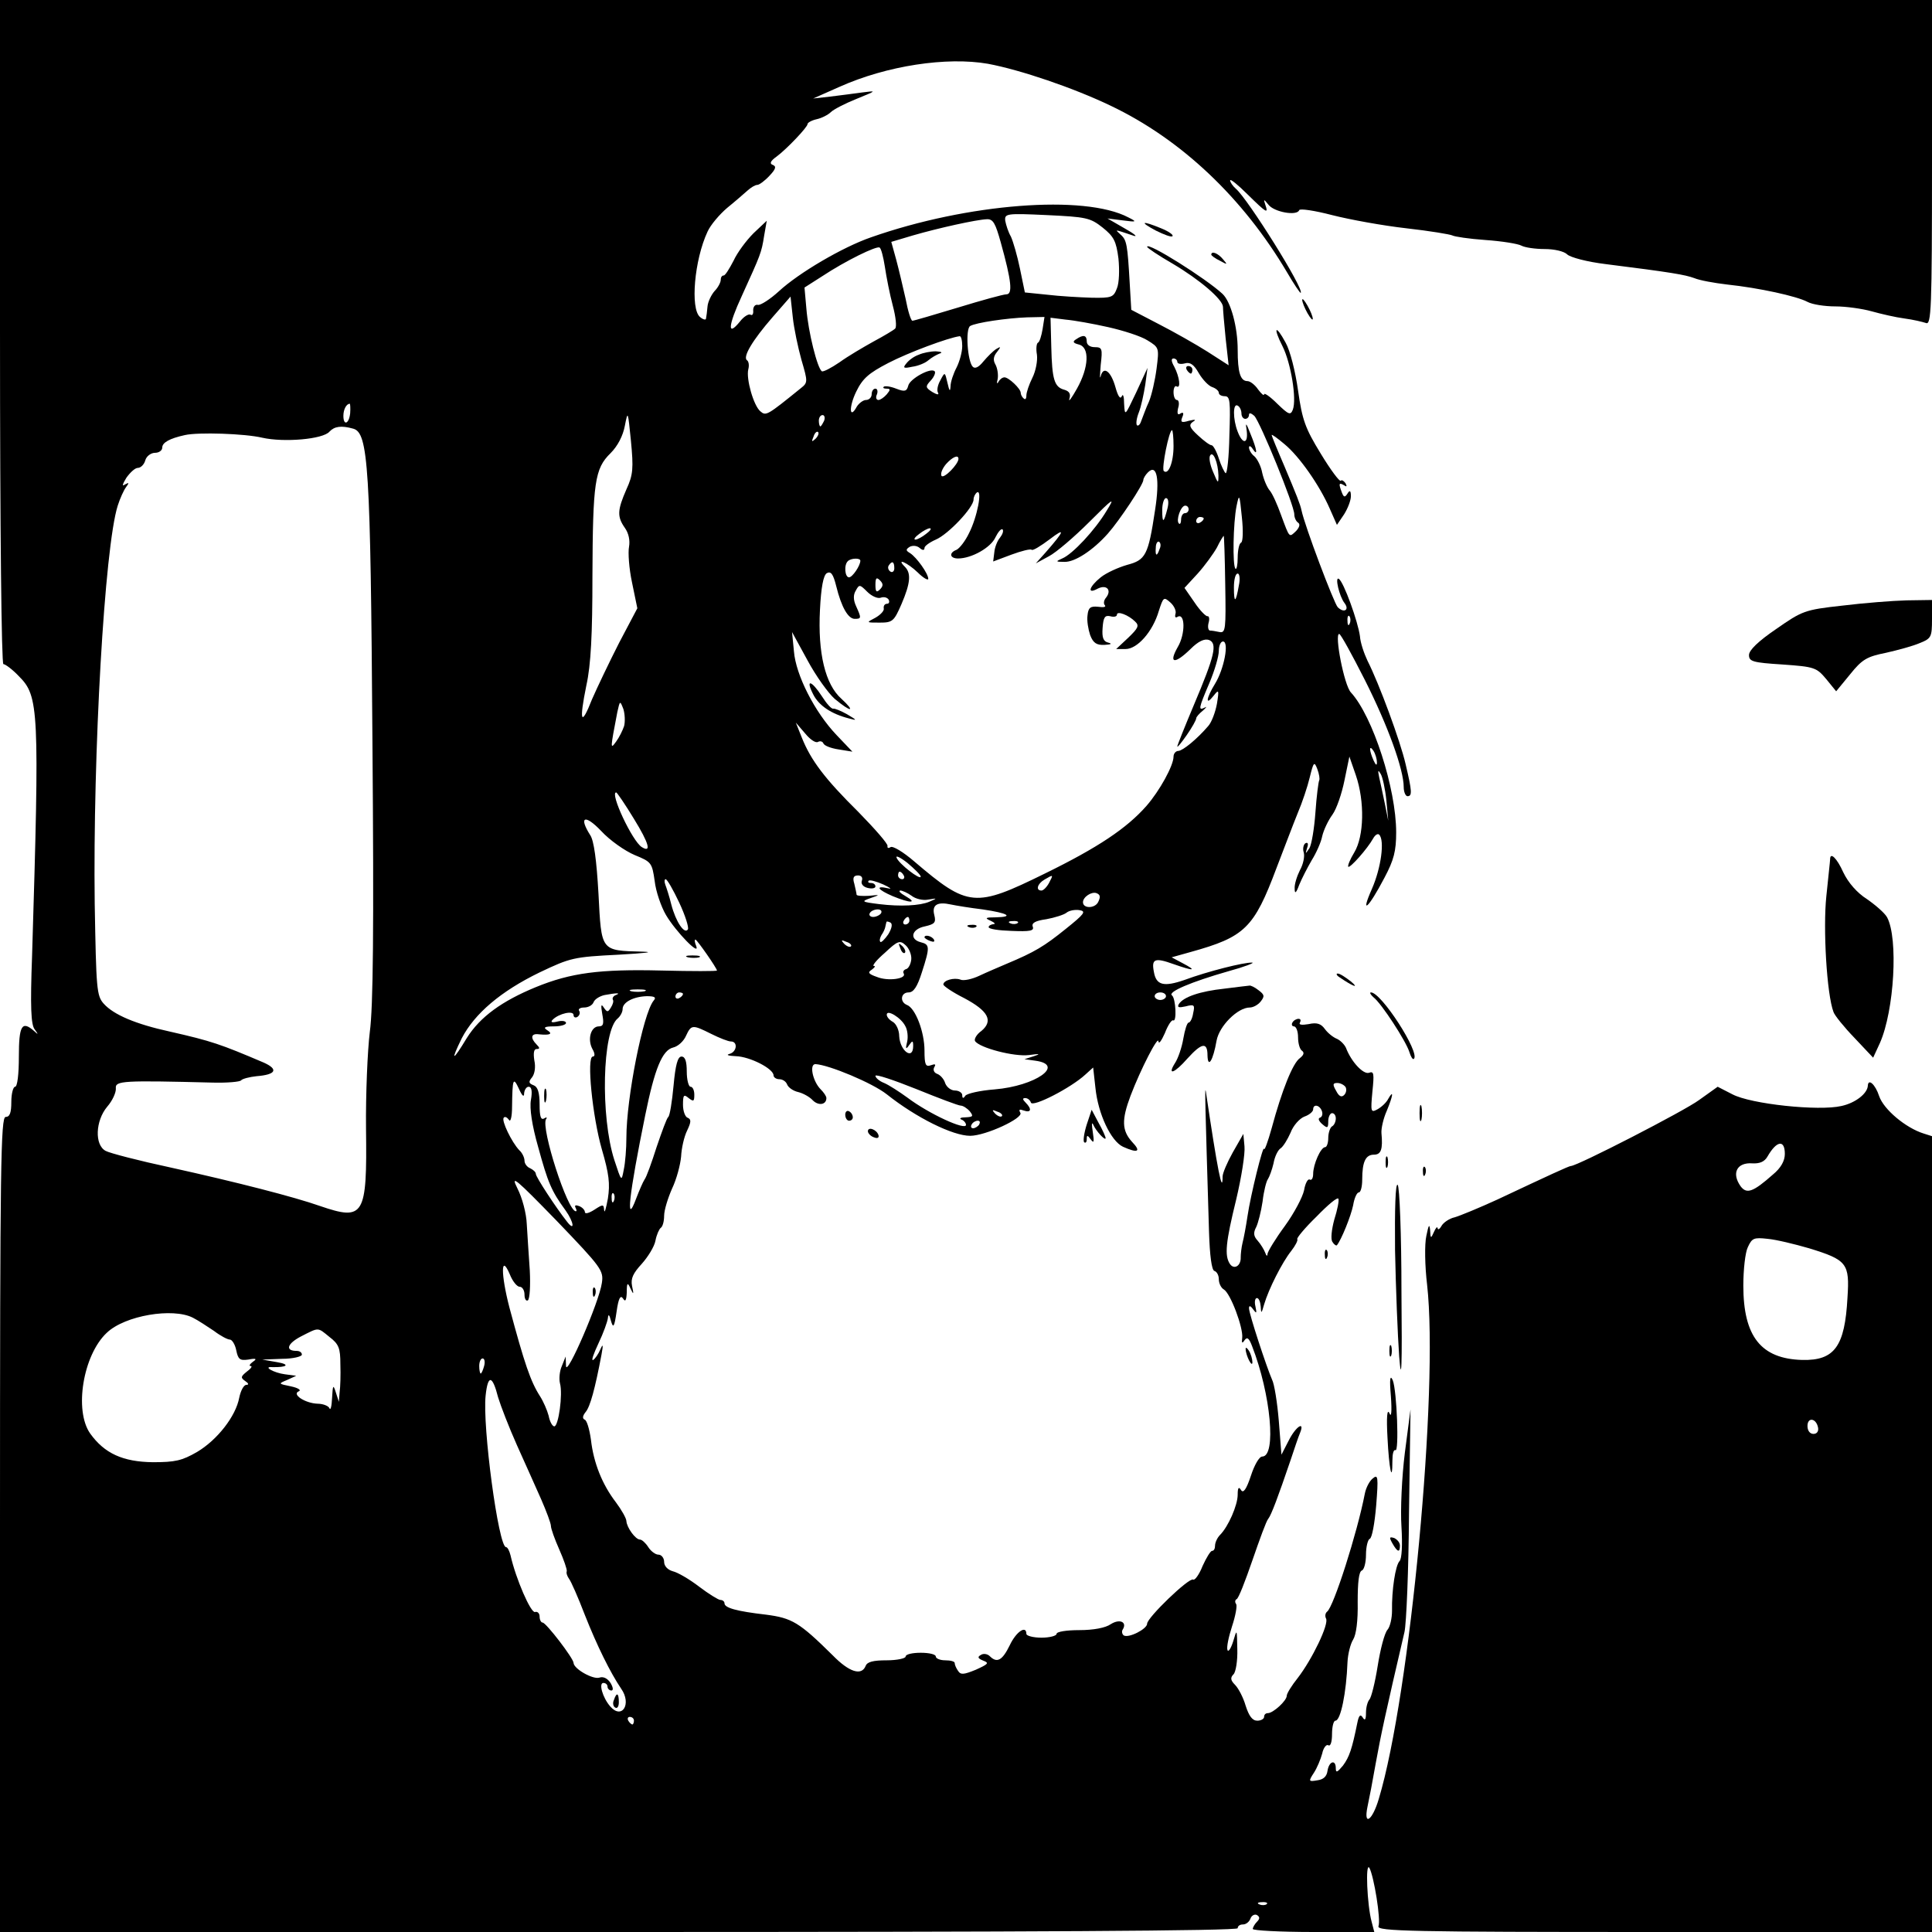 <svg version="1.0" xmlns="http://www.w3.org/2000/svg"
 width="512pt" height="512pt" viewBox="0 0 512 512"
 preserveAspectRatio="xMidYMid meet">

<g transform="translate(0,512) scale(0.1,-0.1)"
fill="#000000" stroke="none">
<path d="M0 4240 c0 -531 4 -880 9 -880 5 0 24 -14 41 -32 53 -53 55 -85 35
-741 -5 -135 -3 -183 7 -195 10 -14 10 -15 -2 -4 -32 28 -40 14 -40 -68 0 -47
-4 -80 -10 -80 -5 0 -10 -18 -10 -40 0 -29 -4 -40 -15 -40 -13 0 -15 -127 -15
-1080 l0 -1080 1640 0 c1087 0 1640 3 1640 10 0 6 6 10 14 10 8 0 17 7 20 16
3 8 11 12 17 9 8 -5 8 -10 0 -18 -6 -6 -11 -15 -11 -19 0 -4 73 -8 161 -8
l161 0 -7 27 c-12 44 -17 160 -6 143 12 -22 31 -138 24 -155 -4 -13 88 -15
731 -15 l736 0 0 1054 0 1055 -22 7 c-48 15 -106 64 -118 99 -10 31 -29 48
-30 28 -1 -21 -33 -46 -70 -54 -60 -14 -240 5 -289 31 l-39 20 -49 -35 c-39
-29 -323 -175 -340 -175 -5 0 -59 -25 -195 -89 -48 -22 -99 -43 -113 -47 -14
-3 -30 -14 -35 -23 -5 -9 -10 -11 -10 -6 -1 6 -5 1 -10 -10 -8 -18 -9 -18 -10
5 -2 18 -4 14 -10 -15 -5 -22 -4 -80 2 -130 31 -277 -45 -1087 -128 -1362 -17
-58 -41 -74 -30 -21 4 18 14 70 22 116 13 72 26 133 76 347 5 22 11 164 12
315 l4 275 -15 -115 c-8 -64 -12 -151 -9 -196 3 -48 1 -85 -5 -91 -11 -11 -21
-77 -20 -132 0 -19 -5 -42 -12 -50 -8 -9 -19 -52 -26 -96 -7 -44 -17 -84 -22
-89 -5 -6 -9 -21 -9 -35 0 -19 -3 -22 -9 -12 -6 9 -10 5 -14 -15 -14 -69 -21
-90 -38 -113 -15 -18 -19 -20 -19 -7 0 24 -18 19 -22 -7 -2 -15 -11 -23 -27
-25 -23 -4 -24 -3 -9 20 8 12 18 36 22 51 3 15 11 25 16 22 6 -4 10 9 10 29 0
20 4 36 9 36 14 0 29 75 32 155 1 22 8 49 15 60 8 13 13 49 12 100 0 51 3 80
11 83 6 2 11 21 11 42 0 21 5 40 10 42 6 2 13 41 17 88 6 76 5 84 -9 72 -9 -7
-18 -25 -21 -40 -20 -104 -83 -301 -100 -313 -5 -4 -6 -12 -3 -18 9 -14 -37
-109 -75 -158 -16 -20 -29 -41 -29 -47 0 -13 -36 -46 -50 -46 -6 0 -10 -4 -10
-10 0 -5 -8 -10 -18 -10 -13 0 -22 12 -31 40 -6 21 -19 46 -28 55 -12 12 -13
19 -4 28 6 6 11 36 10 67 -1 54 -1 54 -11 20 -6 -19 -13 -29 -15 -23 -3 7 3
35 12 63 9 27 14 54 11 59 -4 5 -3 11 1 13 5 1 23 48 42 103 19 55 37 105 42
110 8 10 26 58 59 155 10 30 21 63 25 72 14 34 -11 18 -30 -20 l-19 -37 -7 89
c-4 49 -12 99 -18 110 -14 32 -61 174 -61 189 0 8 4 7 11 -3 9 -12 10 -11 6 8
-3 12 -1 22 4 22 5 0 9 -10 10 -22 1 -20 2 -20 9 5 12 41 48 112 72 142 11 14
18 28 16 31 -3 2 20 30 51 60 30 31 56 53 58 47 2 -5 -3 -30 -11 -55 -7 -26
-10 -52 -5 -59 4 -7 10 -11 12 -9 12 15 37 77 43 106 3 19 10 34 15 34 5 0 9
15 9 34 0 47 9 66 31 66 19 0 24 14 20 57 -1 12 5 39 14 59 17 41 19 58 4 32
-5 -10 -18 -22 -29 -28 -17 -9 -18 -7 -13 47 5 48 4 55 -9 50 -15 -5 -47 29
-61 66 -4 9 -15 20 -24 24 -10 4 -24 15 -32 26 -10 14 -21 18 -43 13 -18 -3
-27 -2 -23 4 3 6 2 10 -4 10 -5 0 -13 -4 -16 -10 -3 -5 -1 -10 4 -10 6 0 11
-13 11 -29 0 -17 5 -33 11 -36 6 -5 4 -11 -6 -19 -19 -13 -48 -86 -75 -186
-10 -36 -19 -60 -20 -55 -2 15 -36 -123 -44 -178 -4 -27 -10 -59 -13 -70 -3
-12 -5 -30 -5 -39 1 -23 -18 -34 -29 -17 -14 22 -11 56 17 170 14 59 24 122
22 141 l-3 33 -28 -49 c-15 -27 -27 -55 -27 -64 0 -51 -14 20 -44 223 -4 27
-2 -33 8 -369 2 -64 7 -101 14 -104 7 -2 12 -12 12 -22 0 -11 6 -23 13 -27 18
-10 52 -102 49 -128 -2 -15 0 -16 6 -7 7 10 12 6 20 -15 50 -128 65 -293 27
-293 -8 0 -21 -23 -30 -51 -12 -36 -20 -47 -26 -38 -6 10 -9 7 -9 -12 0 -28
-25 -85 -47 -107 -7 -7 -13 -20 -13 -28 0 -8 -3 -14 -8 -14 -4 0 -15 -18 -25
-40 -9 -23 -21 -39 -25 -36 -11 6 -122 -101 -122 -117 0 -14 -49 -39 -62 -31
-4 3 -6 10 -3 15 13 20 -7 30 -31 15 -14 -10 -46 -16 -84 -16 -33 0 -60 -4
-60 -10 0 -5 -18 -10 -40 -10 -22 0 -40 5 -40 10 0 24 -27 6 -44 -30 -20 -41
-34 -48 -53 -29 -6 6 -17 8 -24 3 -9 -5 -8 -9 7 -15 16 -6 13 -9 -20 -24 -32
-13 -40 -14 -47 -3 -5 7 -9 16 -9 21 0 4 -11 7 -25 7 -14 0 -25 5 -25 10 0 6
-18 10 -40 10 -22 0 -40 -4 -40 -10 0 -5 -23 -10 -50 -10 -36 0 -52 -4 -56
-15 -11 -27 -44 -16 -87 28 -89 88 -108 99 -177 108 -78 9 -110 18 -110 30 0
5 -5 9 -11 9 -5 0 -31 16 -56 35 -26 20 -57 38 -70 41 -14 4 -23 14 -23 25 0
10 -7 19 -15 19 -8 0 -20 9 -27 20 -7 11 -17 20 -22 20 -12 0 -35 32 -36 49 0
7 -13 30 -28 50 -36 47 -59 104 -66 166 -4 28 -11 52 -17 53 -6 3 -5 10 3 20
12 14 25 62 42 152 5 27 4 30 -3 14 -5 -12 -14 -25 -19 -28 -6 -3 1 16 14 44
13 27 24 58 25 67 1 12 4 9 8 -7 6 -21 9 -18 15 24 5 35 10 45 17 35 6 -10 9
-6 10 16 0 26 2 28 10 10 8 -17 9 -16 4 7 -4 20 3 34 26 59 16 18 33 45 36 61
3 16 10 31 14 34 5 3 9 17 9 32 0 15 10 47 21 72 12 25 22 63 24 85 1 22 8 53
16 69 11 23 11 30 1 34 -6 2 -12 17 -12 34 0 26 2 29 15 18 13 -10 15 -9 15 9
0 11 -4 21 -10 21 -5 0 -10 18 -10 40 0 27 -4 40 -14 40 -10 0 -16 -22 -21
-77 -4 -43 -10 -80 -14 -83 -4 -3 -17 -39 -31 -80 -13 -41 -27 -80 -32 -86 -4
-6 -14 -29 -22 -50 -29 -78 -19 10 24 221 25 123 45 172 74 179 13 3 28 17 34
31 14 30 17 30 67 5 22 -11 45 -20 52 -20 19 0 16 -28 -4 -33 -10 -3 -2 -5 17
-6 37 -1 100 -33 100 -51 0 -5 7 -10 15 -10 9 0 18 -6 21 -14 3 -8 16 -17 29
-20 13 -3 31 -13 39 -22 15 -15 36 -12 36 6 0 5 -7 15 -15 23 -21 21 -31 67
-14 67 36 -2 151 -50 189 -80 78 -62 175 -110 221 -110 41 0 142 47 133 61 -5
9 -2 10 9 6 20 -7 22 4 5 21 -8 8 -9 12 -1 12 6 0 13 -5 15 -12 5 -13 106 39
144 74 l21 19 6 -54 c7 -69 41 -141 73 -156 40 -18 49 -13 24 13 -27 30 -28
58 -4 122 27 71 74 162 74 144 1 -8 8 2 17 22 8 21 18 36 22 34 10 -6 7 58 -3
66 -13 9 51 36 149 64 44 12 72 23 63 23 -21 1 -117 -23 -179 -46 -55 -19 -75
-14 -81 21 -7 35 2 39 52 21 54 -19 63 -18 25 2 l-30 16 50 14 c144 40 168 63
228 223 20 52 45 118 56 145 12 28 26 70 32 95 10 41 12 43 20 22 5 -13 7 -27
5 -30 -2 -4 -7 -42 -10 -85 -3 -42 -10 -85 -16 -95 -11 -16 -11 -16 -6 1 4 11
2 16 -5 12 -5 -4 -7 -15 -4 -24 3 -10 -1 -31 -10 -47 -8 -16 -15 -38 -14 -49
0 -15 4 -12 12 10 7 17 22 46 33 65 12 19 25 48 28 64 4 17 16 42 27 57 11 15
25 56 32 91 l13 63 17 -49 c24 -70 22 -162 -4 -205 -11 -18 -18 -35 -16 -38 5
-4 51 48 66 75 5 9 12 14 16 10 15 -15 5 -88 -19 -143 -32 -72 -10 -53 33 29
25 47 31 71 31 120 0 116 -62 308 -120 371 -18 19 -44 155 -31 155 4 0 34 -55
68 -122 61 -121 103 -237 103 -284 0 -13 5 -24 10 -24 13 0 12 13 -5 85 -14
61 -70 213 -101 274 -9 19 -19 48 -20 65 -5 38 -43 144 -56 152 -11 7 1 -46
15 -64 14 -18 -1 -28 -18 -11 -10 11 -87 214 -96 257 -3 15 -13 40 -45 116
-19 44 -34 81 -34 83 0 3 15 -8 34 -24 39 -32 93 -109 120 -171 l19 -43 19 28
c10 16 18 37 18 48 0 15 -3 17 -9 7 -7 -11 -10 -10 -15 3 -9 24 -8 27 6 19 7
-5 8 -3 4 5 -5 7 -10 10 -13 7 -3 -3 -27 29 -53 72 -41 67 -49 89 -60 167 -7
50 -21 106 -33 127 -27 50 -34 41 -8 -10 22 -44 38 -140 27 -168 -6 -15 -11
-13 -41 16 -19 19 -35 30 -35 25 0 -5 -7 1 -16 13 -8 12 -21 22 -28 22 -19 0
-26 23 -26 83 0 60 -18 127 -40 148 -44 41 -200 139 -200 125 0 -3 30 -23 68
-45 71 -42 132 -94 133 -114 0 -7 3 -44 7 -83 l8 -72 -56 36 c-30 19 -88 52
-129 73 l-73 38 -4 68 c-6 105 -8 117 -24 131 -16 15 -19 15 35 -3 11 -3 0 6
-25 20 l-45 26 40 -5 c38 -5 39 -4 15 8 -116 61 -426 37 -682 -53 -75 -26
-191 -94 -244 -143 -23 -21 -48 -37 -55 -36 -8 2 -13 -5 -13 -14 1 -10 -2 -15
-7 -12 -5 3 -18 -5 -28 -18 -34 -42 -32 -12 5 68 50 110 52 114 59 159 l7 40
-35 -33 c-19 -19 -43 -51 -53 -73 -11 -21 -22 -39 -26 -39 -5 0 -8 -5 -8 -12
0 -6 -7 -20 -16 -29 -9 -10 -18 -29 -19 -41 -1 -13 -3 -27 -4 -32 0 -5 -8 -3
-16 4 -26 22 -15 151 20 226 8 18 32 46 52 63 21 17 45 38 54 46 9 8 20 15 26
15 5 0 20 11 32 24 17 18 19 25 9 29 -9 3 -7 10 10 22 27 20 82 78 82 86 0 4
11 10 24 13 14 3 31 12 38 19 7 7 38 23 68 35 54 22 54 22 15 17 -22 -3 -60
-8 -85 -11 l-45 -5 70 31 c125 56 284 80 393 61 86 -16 227 -64 325 -111 187
-89 351 -244 468 -442 18 -31 35 -56 36 -54 10 9 -140 249 -172 276 -8 7 -15
17 -15 22 0 5 21 -12 46 -37 51 -50 56 -53 47 -27 -5 15 -4 15 9 -1 15 -19 75
-30 81 -14 1 5 41 -1 87 -13 47 -12 135 -28 197 -35 62 -7 116 -16 122 -19 5
-3 44 -9 87 -12 44 -3 87 -10 96 -15 9 -5 37 -9 62 -9 25 0 51 -6 59 -14 8 -8
53 -20 103 -26 175 -22 209 -28 234 -37 14 -6 53 -13 87 -17 85 -9 185 -31
213 -46 13 -7 46 -12 74 -12 28 0 71 -6 96 -13 25 -7 64 -16 87 -19 23 -3 48
-9 57 -12 14 -6 16 35 16 425 l0 431 -2560 0 -2560 0 0 -880z m2922 277 c30
-24 36 -36 42 -82 3 -30 2 -65 -4 -79 -9 -24 -14 -26 -67 -25 -32 1 -85 4
-118 8 l-59 6 -13 63 c-7 34 -18 72 -24 85 -7 12 -13 31 -15 42 -2 19 3 20
110 15 105 -5 115 -7 148 -33z m-270 -39 c29 -104 32 -138 15 -138 -8 0 -66
-16 -128 -35 -63 -19 -117 -35 -121 -35 -4 0 -12 26 -18 58 -7 31 -18 78 -25
104 l-13 47 57 17 c69 20 169 42 196 43 17 1 23 -11 37 -61z m-307 -65 c4 -27
13 -73 21 -103 8 -30 11 -57 6 -61 -4 -4 -29 -19 -57 -34 -27 -15 -68 -39 -90
-55 -22 -15 -43 -26 -47 -24 -12 8 -36 104 -41 166 l-5 56 47 30 c62 41 144
81 152 76 4 -2 10 -25 14 -51z m-221 -247 c17 -58 17 -60 -2 -75 -89 -72 -92
-74 -107 -61 -18 15 -38 86 -32 111 3 11 1 21 -3 24 -13 8 14 53 67 114 l48
55 6 -55 c3 -29 14 -81 23 -113z m639 82 c-3 -18 -8 -34 -12 -36 -4 -1 -6 -16
-3 -32 2 -16 -3 -43 -12 -61 -9 -18 -16 -39 -16 -47 0 -9 -3 -12 -7 -8 -5 4
-8 11 -8 15 0 11 -32 41 -43 41 -6 0 -13 -6 -16 -12 -4 -7 -5 -4 -2 8 2 12 -1
29 -6 38 -7 12 -5 22 4 33 11 14 11 16 -2 8 -8 -5 -23 -20 -34 -33 -12 -15
-22 -20 -28 -14 -14 14 -20 100 -7 108 15 9 97 21 151 23 l46 1 -5 -32z m174
5 c40 -9 87 -24 104 -35 31 -19 31 -20 24 -75 -4 -31 -13 -70 -20 -87 -8 -17
-16 -40 -20 -50 -3 -10 -8 -16 -12 -13 -3 4 -1 19 5 34 6 15 13 48 17 73 l6
45 -30 -65 c-30 -63 -30 -64 -32 -30 0 19 -3 28 -6 20 -4 -9 -10 -1 -17 24
-12 43 -32 57 -39 29 -3 -10 -2 3 0 30 5 43 4 47 -16 47 -12 0 -21 6 -21 15 0
17 -9 19 -28 6 -10 -6 -9 -10 7 -14 29 -7 27 -60 -5 -117 -14 -25 -23 -37 -20
-27 4 13 0 20 -13 24 -27 7 -33 27 -35 114 l-2 77 40 -5 c23 -2 73 -11 113
-20z m-387 -50 c0 -16 -7 -41 -15 -57 -8 -15 -16 -38 -16 -50 -1 -15 -3 -13
-8 9 -7 30 -7 30 -19 7 -7 -12 -10 -27 -6 -33 3 -6 -3 -5 -15 2 -19 12 -19 15
-4 31 9 10 13 21 10 24 -10 11 -66 -20 -70 -38 -4 -15 -9 -17 -32 -8 -15 6
-30 8 -33 5 -3 -3 0 -5 8 -5 10 0 10 -3 0 -15 -7 -8 -17 -15 -22 -15 -6 0 -8
7 -4 15 3 8 1 15 -4 15 -6 0 -10 -7 -10 -15 0 -8 -7 -15 -15 -15 -7 0 -18 -8
-24 -17 -20 -37 -22 -2 -2 39 17 35 33 49 85 76 54 28 159 67 189 71 4 1 7
-11 7 -26z m570 -42 c0 -5 9 -7 20 -4 14 4 24 -3 37 -26 10 -17 26 -34 36 -37
9 -3 17 -10 17 -15 0 -5 7 -9 16 -9 14 0 15 -14 12 -104 -1 -57 -6 -102 -10
-100 -3 2 -12 20 -18 39 -6 19 -15 35 -19 35 -5 0 -21 12 -36 26 -23 21 -25
28 -14 36 10 6 7 7 -10 3 -20 -6 -23 -4 -18 9 5 11 3 15 -5 10 -7 -5 -9 0 -6
14 4 12 2 22 -3 22 -5 0 -9 9 -9 21 0 11 4 18 8 15 12 -7 8 25 -6 52 -8 14 -9
22 -2 22 5 0 10 -4 10 -9z m-2192 -136 c-3 -29 -18 -34 -18 -7 0 17 8 32 17
32 1 0 2 -11 1 -25z m2362 -1 c0 -8 5 -14 10 -14 6 0 10 5 10 11 0 6 6 4 14
-3 16 -17 106 -237 106 -261 0 -9 5 -19 10 -22 6 -4 4 -12 -5 -22 -19 -18 -17
-20 -40 42 -10 28 -23 57 -30 65 -7 8 -16 29 -20 47 -3 17 -13 37 -21 44 -8 6
-14 17 -14 23 0 6 5 4 10 -4 14 -21 11 -1 -6 40 -12 31 -14 32 -10 8 4 -35
-11 -36 -24 -2 -13 33 -13 77 0 69 6 -3 10 -13 10 -21z m-1630 -201 c-24 -55
-25 -72 -4 -102 10 -14 14 -33 11 -50 -3 -15 0 -58 8 -95 l14 -68 -48 -91
c-26 -51 -58 -118 -72 -150 -29 -74 -35 -61 -15 37 12 54 16 136 16 288 1 250
6 286 48 327 19 19 33 46 38 73 8 41 8 39 16 -40 7 -73 6 -90 -12 -129z m524
182 c-4 -8 -8 -15 -10 -15 -2 0 -4 7 -4 15 0 8 4 15 10 15 5 0 7 -7 4 -15z
m-1248 -21 c40 -11 46 -97 51 -829 4 -498 2 -704 -7 -770 -6 -49 -11 -165 -10
-256 3 -232 -5 -245 -122 -205 -68 24 -220 63 -396 102 -84 18 -161 38 -172
44 -30 16 -27 80 4 117 14 16 24 38 23 49 -2 20 19 21 257 15 38 -1 72 2 75 6
3 4 22 9 41 11 51 4 59 18 19 36 -115 49 -138 57 -248 82 -92 20 -150 45 -176
74 -19 21 -20 39 -24 265 -5 397 26 945 61 1055 6 19 16 41 22 49 9 12 8 13
-3 7 -8 -6 -7 0 4 18 10 14 23 26 30 26 8 0 17 9 20 20 3 11 15 20 26 20 10 0
19 6 19 14 0 13 19 24 60 33 35 8 159 4 205 -7 58 -13 161 -4 178 16 13 14 31
17 63 8z m1225 -27 c-10 -9 -11 -8 -5 6 3 10 9 15 12 12 3 -3 0 -11 -7 -18z
m949 -19 c0 -44 -14 -78 -26 -66 -6 7 14 108 22 108 2 0 4 -19 4 -42z m119
-78 c0 -23 -1 -22 -14 9 -8 18 -12 38 -8 44 8 13 21 -19 22 -53z m-689 44 c0
-14 -39 -54 -45 -45 -3 6 2 19 12 31 17 19 33 26 33 14z m521 -136 c-18 -120
-25 -132 -74 -145 -24 -7 -55 -21 -70 -33 -31 -25 -37 -46 -8 -30 24 12 38 -4
22 -24 -6 -7 -7 -16 -3 -20 4 -5 -4 -6 -18 -4 -20 2 -26 -2 -28 -23 -2 -14 2
-37 7 -52 8 -21 17 -27 38 -26 18 1 21 3 10 6 -13 3 -17 13 -15 39 2 28 6 34
20 31 10 -3 18 -1 18 4 0 11 31 -1 48 -18 12 -11 8 -18 -18 -43 l-32 -30 25 0
c31 0 72 46 88 101 12 37 13 38 31 22 10 -9 16 -23 13 -30 -2 -8 0 -11 5 -8
21 13 22 -45 1 -80 -25 -44 -8 -46 34 -5 21 21 37 28 49 24 23 -9 15 -42 -40
-172 -24 -57 -44 -107 -44 -110 0 -4 11 10 25 30 14 20 25 40 25 44 0 4 8 13
18 21 9 8 11 12 5 8 -18 -9 -17 -3 12 65 14 33 25 71 25 85 0 14 5 25 11 25
17 0 3 -73 -21 -112 -24 -39 -26 -60 -4 -32 14 18 15 16 9 -21 -4 -22 -14 -49
-23 -59 -30 -35 -67 -65 -79 -66 -7 0 -13 -7 -13 -15 0 -24 -37 -91 -72 -131
-52 -59 -128 -110 -269 -179 -185 -91 -203 -90 -346 32 -29 25 -57 42 -63 38
-6 -4 -9 -2 -8 3 2 5 -33 45 -77 90 -89 88 -126 137 -150 197 l-16 40 25 -29
c13 -16 28 -26 34 -22 6 3 12 1 14 -4 2 -6 20 -13 40 -16 l37 -6 -42 44 c-58
61 -108 159 -113 222 l-5 51 41 -75 c22 -41 55 -87 72 -102 43 -36 57 -36 18
0 -43 38 -63 121 -57 236 3 60 9 91 18 97 11 6 17 -2 25 -34 14 -57 32 -87 49
-87 18 0 18 2 4 33 -8 17 -8 31 -1 42 9 17 11 16 30 -3 12 -12 28 -19 36 -16
8 3 17 1 21 -5 3 -6 1 -11 -4 -11 -6 0 -10 -5 -9 -12 2 -6 -8 -17 -22 -25 -25
-13 -25 -13 11 -13 34 0 38 3 58 49 24 56 26 82 9 99 -25 25 7 11 34 -15 15
-15 28 -22 28 -17 0 14 -31 57 -48 68 -12 7 -12 10 -1 17 8 4 19 3 26 -3 8 -7
13 -7 13 0 0 5 14 15 30 22 33 14 100 85 100 106 0 7 4 15 9 19 15 9 1 -65
-21 -108 -10 -21 -25 -40 -33 -44 -21 -8 -18 -23 4 -23 36 0 87 29 99 56 7 14
15 24 19 21 3 -4 0 -13 -7 -22 -7 -8 -14 -26 -15 -39 l-3 -24 48 18 c27 10 51
16 54 13 3 -3 24 10 48 28 43 33 39 22 -11 -35 l-26 -29 35 19 c19 10 67 51
107 91 64 64 69 67 46 30 -31 -52 -91 -116 -118 -127 -18 -8 -18 -9 6 -9 27
-1 75 30 115 75 31 35 94 130 94 142 0 4 5 13 12 20 24 24 32 -17 19 -100z
m228 -86 c-5 -2 -9 -20 -9 -40 0 -19 -3 -33 -6 -29 -8 8 -6 121 3 166 7 34 8
32 14 -29 4 -36 3 -66 -2 -68z m-195 91 c-10 -40 -14 -41 -14 -5 0 18 5 32 10
32 6 0 8 -11 4 -27z m56 -3 c0 -5 -4 -10 -10 -10 -5 0 -10 -7 -10 -17 0 -9 -3
-14 -6 -10 -8 8 5 47 17 47 5 0 9 -4 9 -10z m40 -24 c0 -3 -4 -8 -10 -11 -5
-3 -10 -1 -10 4 0 6 5 11 10 11 6 0 10 -2 10 -4z m-736 -41 c-10 -8 -23 -15
-28 -15 -6 0 -1 7 10 15 10 8 23 15 28 15 6 0 1 -7 -10 -15z m793 -134 c2
-118 1 -129 -15 -126 -9 2 -21 4 -26 4 -4 1 -6 10 -3 21 3 10 1 18 -3 17 -4
-1 -20 15 -34 36 l-27 39 35 38 c19 21 42 53 51 69 8 17 17 31 18 31 1 0 3
-58 4 -129z m-174 94 c-7 -21 -12 -19 -10 4 0 11 5 18 9 15 4 -3 5 -11 1 -19z
m-793 -31 c0 -13 -21 -44 -30 -44 -11 0 -14 33 -3 43 8 8 33 9 33 1z m90 -20
c0 -8 -5 -12 -10 -9 -6 4 -8 11 -5 16 9 14 15 11 15 -7z m913 -46 c-8 -46 -13
-48 -13 -5 0 21 4 37 10 37 5 0 7 -14 3 -32z m-951 -10 c-9 -9 -12 -7 -12 12
0 19 3 21 12 12 9 -9 9 -15 0 -24z m1245 -90 c-3 -8 -6 -5 -6 6 -1 11 2 17 5
13 3 -3 4 -12 1 -19z m-1923 -272 c-4 -12 -13 -30 -21 -41 -16 -22 -16 -21 3
78 7 31 7 31 16 8 4 -13 5 -33 2 -45z m1995 -96 c0 -10 -3 -8 -9 5 -12 27 -12
43 0 25 5 -8 9 -22 9 -30z m25 -101 l5 -54 -9 45 c-5 25 -12 56 -15 70 -4 19
-3 21 4 9 5 -8 12 -40 15 -70z m-1994 -49 c40 -65 47 -91 21 -75 -25 15 -86
145 -68 145 2 0 24 -32 47 -70z m2 -96 c44 -18 46 -20 53 -69 3 -27 17 -68 30
-90 26 -44 91 -111 80 -82 -4 9 -5 17 -2 17 4 0 57 -76 57 -82 0 -2 -66 -2
-147 0 -164 4 -240 -6 -333 -44 -90 -37 -148 -79 -183 -135 -38 -63 -44 -63
-13 0 34 65 103 124 206 174 82 39 90 41 210 47 69 4 97 7 63 8 -112 3 -109 0
-117 154 -5 88 -12 141 -22 155 -31 49 -14 56 29 11 23 -25 63 -53 89 -64z
m758 -57 c0 -11 -58 34 -64 50 -3 7 10 1 29 -14 19 -16 35 -32 35 -36z m-45 3
c3 -5 1 -10 -4 -10 -6 0 -11 5 -11 10 0 6 2 10 4 10 3 0 8 -4 11 -10z m-111
-14 c-3 -8 3 -16 15 -19 12 -3 21 -1 21 4 0 5 -5 9 -12 9 -6 0 -9 2 -6 6 3 3
21 -2 39 -10 19 -9 24 -13 12 -10 -35 8 -27 -4 13 -21 46 -19 67 -19 34 0 -14
8 -20 14 -14 15 5 0 19 -6 30 -14 10 -8 30 -13 44 -10 25 4 25 4 2 -6 -24 -10
-75 -13 -132 -6 -48 6 -49 7 -20 17 23 8 22 8 -7 5 -18 -1 -33 0 -33 3 0 3 -3
16 -6 29 -5 16 -2 22 10 22 9 0 13 -6 10 -14z m496 -6 c-6 -11 -15 -20 -20
-20 -16 0 -11 18 8 29 24 14 24 14 12 -9z m-980 -52 c16 -34 26 -66 23 -71 -9
-14 -32 20 -44 66 -5 21 -13 45 -16 53 -3 8 -2 14 1 14 4 0 20 -28 36 -62z
m1110 1 c-9 -17 -40 -17 -40 0 0 14 23 29 36 24 10 -4 11 -10 4 -24z m-306
-19 c68 -10 84 -20 35 -21 -28 0 -30 -2 -14 -9 11 -5 14 -9 8 -9 -7 -1 -13 -4
-13 -8 0 -5 27 -9 61 -10 48 -2 60 0 56 11 -4 10 7 16 36 20 22 4 47 12 53 17
7 6 23 9 35 7 18 -3 13 -10 -37 -50 -57 -46 -82 -61 -156 -92 -21 -9 -54 -23
-73 -32 -19 -9 -42 -14 -50 -10 -17 6 -45 -2 -45 -13 0 -4 25 -21 55 -36 64
-34 78 -60 46 -87 -13 -9 -20 -22 -17 -27 12 -18 104 -42 143 -37 28 4 32 3
13 -3 l-25 -8 29 -4 c80 -11 0 -67 -108 -76 -39 -3 -74 -11 -78 -17 -5 -8 -8
-7 -8 2 0 6 -9 12 -19 12 -11 0 -22 9 -26 19 -3 11 -13 22 -21 25 -9 3 -12 11
-8 18 5 8 2 9 -9 5 -14 -5 -17 1 -17 39 0 49 -24 113 -47 121 -19 8 -16 33 5
33 13 0 23 15 35 53 22 68 21 74 -3 80 -31 8 -24 35 11 42 26 6 30 10 25 30
-7 27 8 36 44 28 14 -3 51 -9 84 -13z m-269 -10 c-3 -5 -13 -10 -21 -10 -8 0
-12 5 -9 10 3 6 13 10 21 10 8 0 12 -4 9 -10z m75 -20 c0 -5 -5 -10 -11 -10
-5 0 -7 5 -4 10 3 6 8 10 11 10 2 0 4 -4 4 -10z m-56 -36 c-9 -13 -19 -23 -21
-20 -3 3 -1 11 3 18 5 7 9 16 10 21 1 4 2 10 3 13 0 3 5 2 11 -1 6 -4 3 -16
-6 -31z m343 30 c-3 -3 -12 -4 -19 -1 -8 3 -5 6 6 6 11 1 17 -2 13 -5z m-442
-62 c-3 -3 -11 0 -18 7 -9 10 -8 11 6 5 10 -3 15 -9 12 -12z m160 -34 c-1 -12
-7 -24 -13 -26 -7 -2 -10 -7 -7 -12 8 -14 -42 -21 -71 -9 -23 8 -25 12 -14 19
8 6 11 10 6 10 -6 0 7 16 29 35 34 32 40 34 55 20 9 -8 16 -25 15 -37z m-707
-85 c-10 -2 -26 -2 -35 0 -10 3 -2 5 17 5 19 0 27 -2 18 -5z m-76 -10 c-6 -2
-10 -8 -8 -12 3 -4 0 -13 -5 -21 -8 -13 -10 -13 -19 0 -7 11 -8 6 -4 -17 5
-26 3 -33 -9 -33 -21 0 -31 -34 -17 -60 7 -12 7 -20 1 -20 -17 0 -1 -159 24
-246 19 -65 22 -91 16 -130 -5 -27 -9 -41 -10 -31 -1 16 -3 16 -26 1 -14 -9
-25 -12 -25 -6 0 5 -7 13 -16 16 -8 3 -12 2 -9 -4 3 -6 4 -10 1 -10 -22 0 -93
221 -79 244 4 5 1 6 -5 2 -9 -5 -12 6 -12 37 0 32 -5 47 -16 51 -13 5 -14 9
-4 21 7 9 10 27 6 45 -3 20 -1 30 6 30 9 0 9 3 0 12 -17 17 -15 30 6 27 30 -3
38 1 22 11 -11 7 -7 10 18 10 17 0 32 4 32 9 0 5 -10 7 -22 4 -16 -4 -20 -2
-13 5 16 16 55 25 55 12 0 -6 5 -8 10 -5 6 4 8 11 5 16 -4 5 3 9 13 9 11 0 22
6 25 14 3 8 16 16 29 19 32 6 45 6 30 0z m178 3 c0 -3 -4 -8 -10 -11 -5 -3
-10 -1 -10 4 0 6 5 11 10 11 6 0 10 -2 10 -4z m1280 -6 c0 -5 -7 -10 -15 -10
-8 0 -15 5 -15 10 0 6 7 10 15 10 8 0 15 -4 15 -10z m-1358 -12 c-28 -35 -72
-258 -72 -363 0 -29 -3 -67 -7 -85 -6 -32 -6 -32 -25 26 -37 115 -32 342 9
375 7 6 13 17 13 25 0 18 29 33 64 34 21 0 26 -3 18 -12z m667 -67 c6 -10 8
-29 5 -42 -5 -19 -3 -21 5 -9 9 13 11 13 11 -2 0 -39 -35 -13 -37 26 0 16 -8
33 -17 38 -9 5 -16 13 -16 19 0 15 38 -8 49 -30z m147 -211 c6 0 17 -7 24 -15
10 -13 9 -15 -11 -16 -13 0 -18 -3 -11 -6 6 -2 12 -9 12 -14 0 -16 -98 29
-155 72 -22 16 -50 34 -62 39 -13 5 -23 14 -23 19 0 5 48 -11 108 -35 59 -24
112 -44 118 -44z m-1157 33 c1 9 6 17 12 17 8 0 10 -12 6 -35 -4 -22 3 -68 19
-124 26 -95 35 -117 73 -169 22 -31 25 -57 4 -30 -30 38 -83 119 -83 127 0 5
-7 11 -15 15 -8 3 -15 12 -15 20 0 8 -6 21 -14 28 -20 21 -48 79 -41 86 3 4 9
1 14 -6 4 -7 8 9 8 35 1 75 3 80 18 48 9 -20 14 -24 14 -12z m2177 16 c3 -6 2
-15 -4 -21 -7 -7 -14 -3 -21 11 -10 17 -9 21 3 21 8 0 18 -5 22 -11z m-63 -63
c3 -8 1 -16 -5 -18 -6 -2 -3 -9 6 -17 14 -12 16 -11 16 8 0 11 5 21 10 21 6 0
10 -6 10 -14 0 -8 -4 -18 -10 -21 -5 -3 -10 -17 -10 -31 0 -13 -4 -24 -8 -24
-12 0 -32 -46 -32 -71 0 -11 -4 -18 -9 -15 -5 3 -12 -10 -15 -28 -4 -19 -27
-62 -51 -95 -25 -34 -45 -67 -46 -74 0 -7 -3 -6 -6 3 -3 8 -12 23 -20 32 -11
12 -12 21 -4 36 5 10 13 41 17 68 3 27 10 54 14 59 4 6 11 25 15 42 3 18 12
36 19 40 7 5 18 23 26 41 7 19 24 38 37 43 12 4 23 13 23 19 0 15 17 12 23 -4z
m-848 -14 c-3 -3 -11 0 -18 7 -9 10 -8 11 6 5 10 -3 15 -9 12 -12z m-60 -22
c-3 -5 -11 -10 -16 -10 -6 0 -7 5 -4 10 3 6 11 10 16 10 6 0 7 -4 4 -10z
m2135 -78 c0 -18 -10 -37 -32 -55 -52 -46 -69 -52 -85 -31 -25 35 -10 64 31
61 19 -1 32 4 40 18 24 42 46 46 46 7z m-3135 -342 c-7 -50 -94 -251 -95 -220
l-1 25 -10 -25 c-6 -13 -8 -34 -5 -46 8 -29 -4 -114 -15 -114 -5 0 -12 12 -15
28 -4 15 -14 38 -23 52 -25 39 -41 86 -81 235 -23 89 -23 144 1 88 7 -18 19
-33 26 -33 7 0 13 -9 13 -21 0 -11 4 -18 9 -15 5 4 7 39 5 79 -3 39 -6 95 -8
123 -1 28 -12 70 -25 95 -19 38 -4 25 104 -86 119 -124 125 -132 120 -165z
m32 218 c-3 -8 -6 -5 -6 6 -1 11 2 17 5 13 3 -3 4 -12 1 -19z m3167 -126 c101
-31 108 -40 102 -131 -7 -129 -34 -167 -120 -165 -109 3 -156 62 -156 197 0
42 5 88 12 102 11 24 16 26 52 22 23 -2 72 -14 110 -25z m-4283 -184 c14 -7
38 -23 56 -35 17 -13 36 -23 42 -23 6 0 14 -13 17 -28 5 -25 10 -28 32 -25 21
4 24 2 12 -6 -8 -6 -11 -11 -6 -11 6 0 1 -7 -10 -15 -16 -13 -17 -16 -4 -25 9
-6 10 -10 3 -10 -7 0 -15 -15 -19 -34 -9 -49 -58 -112 -112 -144 -40 -23 -58
-27 -117 -27 -79 1 -128 23 -166 76 -43 61 -19 208 44 267 48 46 175 67 228
40z m362 -51 c25 -19 29 -30 29 -72 1 -28 0 -61 -2 -75 l-2 -25 -8 25 c-7 22
-8 20 -10 -15 -1 -22 -4 -34 -7 -27 -2 6 -17 12 -31 12 -33 1 -70 25 -50 33 7
3 -2 9 -21 13 -34 7 -34 7 -10 17 l24 11 -30 4 c-30 4 -59 21 -34 19 40 -1 49
7 14 13 l-40 7 53 2 c28 0 52 6 52 11 0 6 -6 10 -14 10 -31 0 -25 19 11 38 49
25 44 25 76 -1z m410 -77 c-3 -11 -7 -20 -9 -20 -2 0 -4 9 -4 20 0 11 4 20 9
20 5 0 7 -9 4 -20z m37 -83 c7 -23 29 -80 50 -127 21 -47 50 -111 64 -143 14
-32 26 -64 26 -71 0 -7 10 -35 22 -62 12 -27 21 -53 20 -58 -2 -4 1 -13 6 -20
5 -6 24 -49 42 -96 32 -81 67 -152 96 -195 29 -41 2 -83 -29 -47 -20 23 -31
62 -18 62 6 0 11 -4 11 -10 0 -5 5 -10 10 -10 6 0 5 8 -2 20 -8 12 -19 18 -30
14 -17 -5 -67 23 -68 39 0 12 -73 107 -82 107 -4 0 -8 7 -8 16 0 9 -6 14 -12
12 -11 -4 -51 88 -65 150 -3 12 -8 22 -12 22 -20 0 -63 322 -54 402 6 56 18
54 33 -5z m3498 -80 c2 -10 -3 -17 -12 -17 -10 0 -16 9 -16 21 0 24 23 21 28
-4z m-3138 -777 c0 -5 -2 -10 -4 -10 -3 0 -8 5 -11 10 -3 6 -1 10 4 10 6 0 11
-4 11 -10z m1677 -486 c-3 -3 -12 -4 -19 -1 -8 3 -5 6 6 6 11 1 17 -2 13 -5z"/>
<path d="M2435 4180 c-12 -4 -26 -14 -33 -23 -10 -12 -8 -14 15 -9 16 2 35 10
43 17 8 7 22 15 30 18 9 3 5 5 -10 6 -14 0 -34 -4 -45 -9z"/>
<path d="M3145 4140 c3 -5 8 -10 11 -10 2 0 4 5 4 10 0 6 -5 10 -11 10 -5 0
-7 -4 -4 -10z"/>
<path d="M2155 3280 c15 -30 48 -52 95 -64 22 -6 22 -5 -5 11 -16 9 -33 16
-37 15 -5 -1 -18 14 -30 33 -28 43 -44 46 -23 5z"/>
<path d="M1823 2583 c9 -2 23 -2 30 0 6 3 -1 5 -18 5 -16 0 -22 -2 -12 -5z"/>
<path d="M2568 2663 c7 -3 16 -2 19 1 4 3 -2 6 -13 5 -11 0 -14 -3 -6 -6z"/>
<path d="M2450 2636 c0 -2 7 -7 16 -10 8 -3 12 -2 9 4 -6 10 -25 14 -25 6z"/>
<path d="M2386 2607 c3 -10 9 -15 12 -12 3 3 0 11 -7 18 -10 9 -11 8 -5 -6z"/>
<path d="M1442 2215 c0 -16 2 -22 5 -12 2 9 2 23 0 30 -3 6 -5 -1 -5 -18z"/>
<path d="M1571 1694 c0 -11 3 -14 6 -6 3 7 2 16 -1 19 -3 4 -6 -2 -5 -13z"/>
<path d="M1627 615 c-4 -8 -2 -17 3 -20 6 -4 10 3 10 14 0 25 -6 27 -13 6z"/>
<path d="M3063 4509 c22 -11 41 -18 44 -15 4 3 -10 13 -30 21 -51 21 -59 18
-14 -6z"/>
<path d="M3210 4445 c0 -2 10 -10 23 -16 20 -11 21 -11 8 4 -13 16 -31 23 -31
12z"/>
<path d="M3451 4325 c0 -5 6 -21 14 -35 8 -14 14 -20 14 -15 0 6 -6 21 -14 35
-8 14 -14 21 -14 15z"/>
<path d="M4882 3515 c-100 -11 -106 -14 -175 -62 -47 -32 -72 -56 -72 -69 0
-17 10 -20 89 -25 85 -6 90 -8 116 -39 l26 -32 37 45 c32 40 45 47 95 57 31 7
72 18 90 26 30 12 32 16 32 63 l0 51 -67 -1 c-38 -1 -114 -7 -171 -14z"/>
<path d="M4850 2843 c0 -5 -5 -48 -10 -98 -9 -85 1 -260 19 -307 3 -9 28 -40
56 -69 l49 -52 18 39 c38 86 49 277 19 333 -6 11 -30 32 -53 48 -27 17 -50 44
-63 71 -17 38 -35 55 -35 35z"/>
<path d="M3550 2530 c35 -24 54 -31 30 -11 -14 11 -29 21 -35 21 -5 0 -3 -5 5
-10z"/>
<path d="M3245 2500 c-65 -7 -109 -22 -121 -41 -5 -9 0 -10 18 -6 23 6 25 4
20 -18 -2 -14 -8 -25 -12 -25 -4 0 -10 -19 -14 -42 -4 -24 -14 -53 -22 -65
-22 -35 -1 -27 33 12 38 42 53 44 53 8 1 -36 15 -13 24 39 7 39 56 88 88 88 9
0 22 7 29 16 11 14 10 18 -6 30 -10 8 -21 13 -24 12 -3 0 -33 -4 -66 -8z"/>
<path d="M3640 2477 c21 -16 86 -116 95 -145 4 -13 9 -21 12 -18 17 16 -87
177 -114 176 -4 0 -1 -6 7 -13z"/>
<path d="M3762 2170 c0 -19 2 -27 5 -17 2 9 2 25 0 35 -3 9 -5 1 -5 -18z"/>
<path d="M2240 2166 c0 -9 5 -16 10 -16 6 0 10 4 10 9 0 6 -4 13 -10 16 -5 3
-10 -1 -10 -9z"/>
<path d="M2880 2140 c-7 -22 -10 -43 -7 -47 4 -3 7 0 7 8 0 12 2 11 11 -1 8
-11 9 -6 5 20 -3 19 -3 28 1 20 7 -17 33 -45 33 -36 0 3 -8 22 -19 41 l-18 34
-13 -39z"/>
<path d="M2300 2122 c0 -5 7 -13 16 -16 10 -4 14 -1 12 6 -5 15 -28 23 -28 10z"/>
<path d="M3672 2040 c0 -14 2 -19 5 -12 2 6 2 18 0 25 -3 6 -5 1 -5 -13z"/>
<path d="M3771 2014 c0 -11 3 -14 6 -6 3 7 2 16 -1 19 -3 4 -6 -2 -5 -13z"/>
<path d="M3697 1807 c2 -100 7 -227 11 -282 6 -75 8 -31 6 173 0 150 -5 277
-10 282 -6 6 -8 -64 -7 -173z"/>
<path d="M3511 1794 c0 -11 3 -14 6 -6 3 7 2 16 -1 19 -3 4 -6 -2 -5 -13z"/>
<path d="M3682 1540 c0 -14 2 -19 5 -12 2 6 2 18 0 25 -3 6 -5 1 -5 -13z"/>
<path d="M3301 1545 c1 -19 18 -51 18 -35 0 8 -4 22 -9 30 -5 8 -9 11 -9 5z"/>
<path d="M3686 1420 c3 -42 1 -58 -4 -45 -6 13 -8 -11 -5 -65 4 -82 13 -125
13 -61 0 18 3 30 8 28 10 -7 4 157 -7 185 -7 16 -9 4 -5 -42z"/>
<path d="M3690 1030 c13 -23 20 -26 20 -6 0 8 -7 16 -15 20 -13 4 -14 2 -5
-14z"/>
</g>
</svg>
